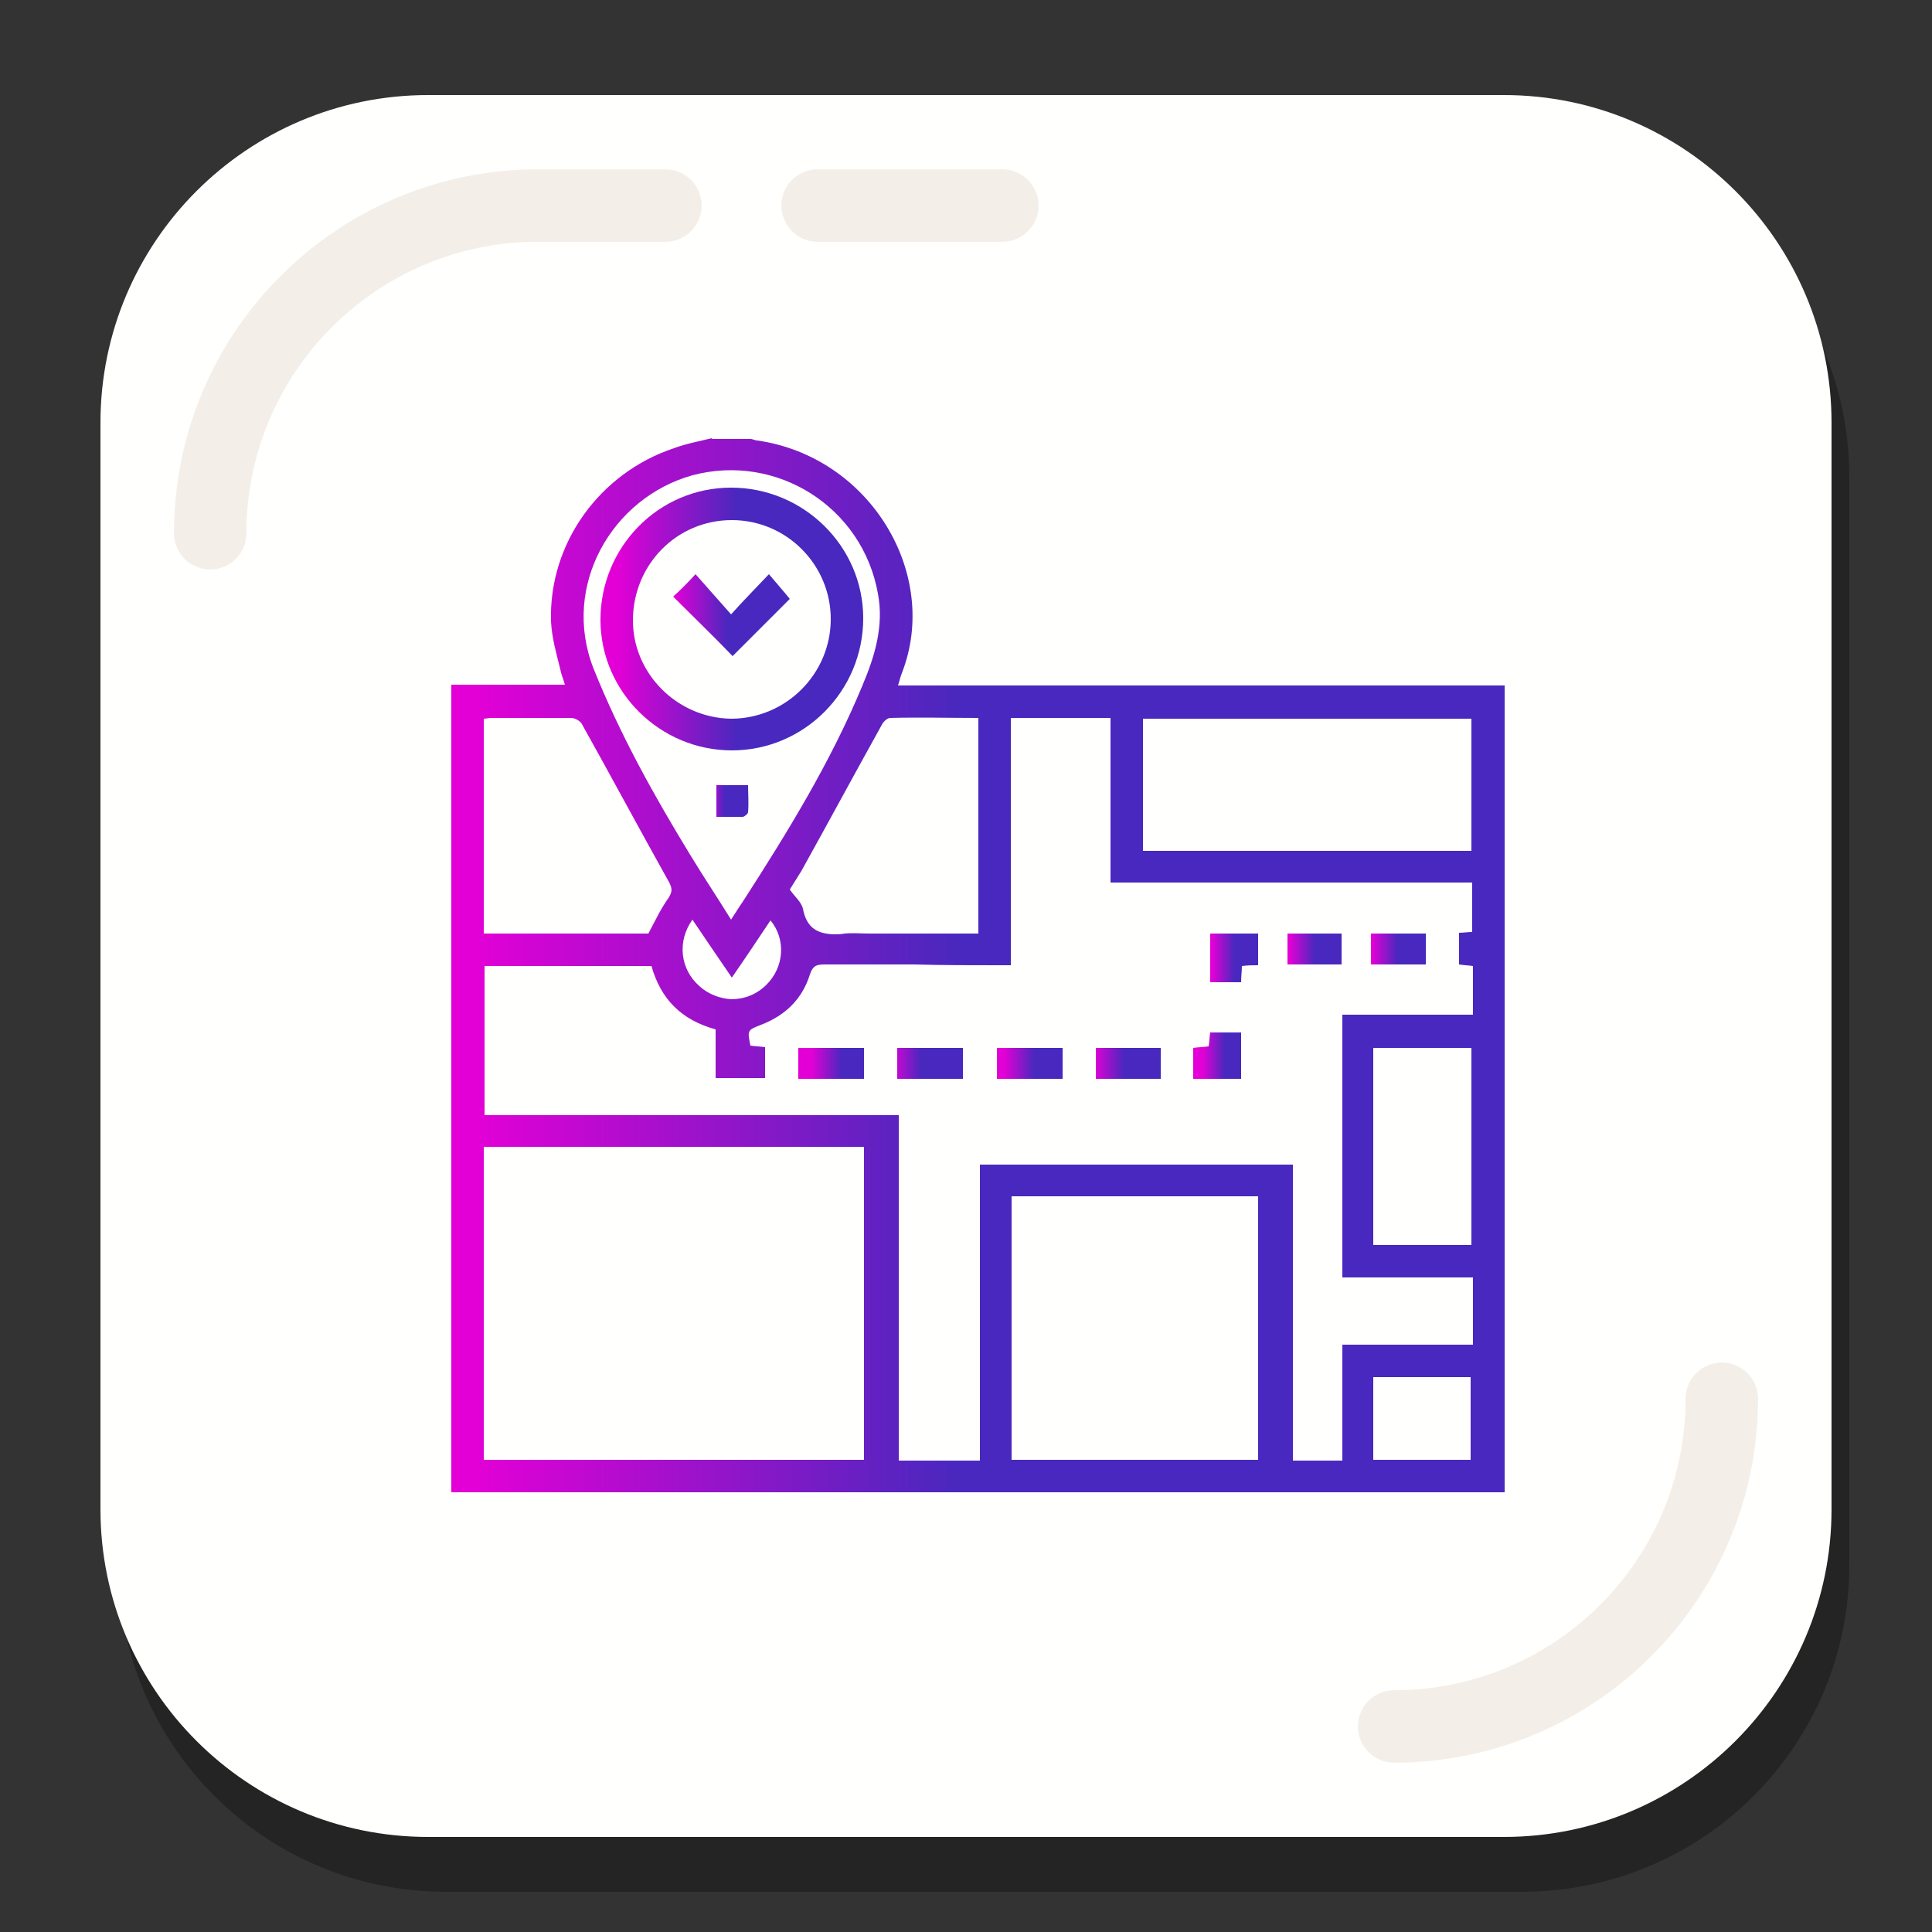 <?xml version="1.0" encoding="utf-8"?>
<!-- Generator: Adobe Illustrator 19.1.0, SVG Export Plug-In . SVG Version: 6.00 Build 0)  -->
<svg version="1.1" id="Layer_1" xmlns="http://www.w3.org/2000/svg" xmlns:xlink="http://www.w3.org/1999/xlink" x="0px" y="0px"
	 viewBox="0 0 250 250" style="enable-background:new 0 0 250 250;" xml:space="preserve">
<rect x="0" y="0" width="250" height="250" fill="#333333" stroke="none"/>
<style type="text/css">
	.st0{opacity:0.3;}
	.st1{fill:#FFFFFD;}
	.st2{fill:none;stroke:#F4EEE9;stroke-width:9.374;stroke-linecap:round;stroke-miterlimit:10;}
	.st3{clip-path:url(#SVGID_2_);fill:url(#SVGID_3_);}
	.st4{clip-path:url(#SVGID_5_);fill:url(#SVGID_6_);}
	.st5{clip-path:url(#SVGID_8_);fill:url(#SVGID_9_);}
	.st6{clip-path:url(#SVGID_11_);fill:url(#SVGID_12_);}
	.st7{clip-path:url(#SVGID_14_);fill:url(#SVGID_15_);}
	.st8{clip-path:url(#SVGID_17_);fill:url(#SVGID_18_);}
	.st9{clip-path:url(#SVGID_20_);fill:url(#SVGID_21_);}
	.st10{clip-path:url(#SVGID_23_);fill:url(#SVGID_24_);}
	.st11{clip-path:url(#SVGID_26_);fill:url(#SVGID_27_);}
	.st12{clip-path:url(#SVGID_29_);fill:url(#SVGID_30_);}
	.st13{clip-path:url(#SVGID_32_);fill:url(#SVGID_33_);}
	.st14{clip-path:url(#SVGID_35_);fill:url(#SVGID_36_);}
</style>
<g>
	<g>
		<g>
			<g class="st0">
				<path d="M196.9,244.8H57.7c-23.4,0-42.4-19-42.4-42.4V61.7c0-23.4,19-42.4,42.4-42.4h139.2c23.4,0,42.4,19,42.4,42.4v140.6
					C239.4,225.8,220.4,244.8,196.9,244.8z"/>
			</g>
			<g>
				<path class="st1" d="M194.6,237.7H55.4c-23.4,0-42.4-19-42.4-42.4V54.7c0-23.4,19-42.4,42.4-42.4h139.2
					c23.4,0,42.4,19,42.4,42.4v140.6C237,218.7,218,237.7,194.6,237.7z"/>
			</g>
		</g>
		<path class="st2" d="M27.2,69c0-23.4,19-42.4,42.4-42.4h16.5"/>
		<path class="st2" d="M222.8,181c0,23.4-19,42.4-42.4,42.4"/>
		<line class="st2" x1="105.8" y1="26.6" x2="129.7" y2="26.6"/>
	</g>
	<g>
		<g>
			<defs>
				<path id="SVGID_1_" d="M177.7,178.2h12.6v10.7h-12.6V178.2z M130.9,154.8h31.9v34.1h-31.9V154.8z M62.6,148.4h49.2v40.5H62.6
					V148.4z M177.7,135.6h12.7v25.5h-12.7V135.6z M90.5,127.6c-2.5-2.2-2.9-5.8-0.9-8.6c1.7,2.5,3.3,4.9,5.1,7.5
					c1.8-2.6,3.4-5,5-7.4c2,2.4,1.8,6-0.5,8.3c-1.3,1.3-2.9,1.9-4.6,1.9C93.2,129.2,91.7,128.7,90.5,127.6 M147.9,93h42.5v17.1
					h-42.5V93z M129.2,124.9h1.6v-32h12.9v21.3h46.8v6.4c-0.6,0-1.1,0.1-1.7,0.1v4.1c0.6,0.1,1.1,0.1,1.8,0.2v6.3h-16.9v34h16.9v8.7
					h-16.9v15h-6.4v-38.3h-40.5v38.3h-10.5v-44.7H62.7V125h21.6c1.2,4.3,3.9,7,8.3,8.2v6.3H99v-4c-0.7-0.1-1.3-0.1-1.9-0.2
					c-0.4-2-0.4-2,1.4-2.7c3.1-1.2,5.3-3.3,6.3-6.5c0.4-1.2,0.9-1.3,2-1.3c3.8,0,7.7,0,11.5,0C121.9,124.9,125.5,124.9,129.2,124.9
					 M103.9,117.6c-0.2-0.9-1.1-1.6-1.7-2.5c0.5-0.8,1-1.6,1.5-2.4c3.5-6.3,6.9-12.6,10.4-18.9c0.2-0.4,0.7-0.9,1.1-0.9
					c3.8-0.1,7.5,0,11.4,0v27.9h-14.1c-1.1,0-2.1-0.1-3.2,0c-0.5,0.1-1,0.1-1.5,0.1C105.9,120.8,104.4,120.2,103.9,117.6 M62.6,93
					c0.3,0,0.6-0.1,1-0.1c3.4,0,6.8,0,10.3,0c0.5,0,1.2,0.4,1.4,0.8c3.8,6.8,7.5,13.7,11.3,20.5c0.4,0.8,0.4,1.2-0.1,2
					c-1,1.4-1.7,2.9-2.6,4.6H62.6V93z M89.3,110.6c-4.7-7.7-9.1-15.6-12.5-24.1c-4.2-10.7,2.4-22.1,12.8-25c10.9-2.9,22,4.1,24,15.3
					c0.8,4.2-0.4,8.1-2,11.9c-4.1,9.9-9.7,19-15.5,28c-0.5,0.7-0.9,1.4-1.5,2.3C92.8,116.1,91,113.4,89.3,110.6 M92.1,56.7
					c-1.6,0.4-3.3,0.7-4.9,1.3c-9.6,3.2-16.2,12.3-15.9,22.4c0.1,2.1,0.7,4.2,1.2,6.2c0.1,0.6,0.4,1.3,0.6,2H58.4v104.5h136.3V88.7
					c-0.6,0-1.2,0-1.9,0c-24.9,0-49.8,0-74.7,0h-1.9c0.2-0.6,0.3-1.1,0.5-1.6c5-12.8-4.1-28-18.7-30.1c-0.3,0-0.6-0.2-0.9-0.2H92.1z
					"/>
			</defs>
			<clipPath id="SVGID_2_">
				<use xlink:href="#SVGID_1_"  style="overflow:visible;"/>
			</clipPath>
			
				<linearGradient id="SVGID_3_" gradientUnits="userSpaceOnUse" x1="-3416.943" y1="2379.955" x2="-3416.613" y2="2379.955" gradientTransform="matrix(413.142 0 0 -413.142 1411740.375 983383.625)">
				<stop  offset="0" style="stop-color:#E300D6"/>
				<stop  offset="0.466" style="stop-color:#4828BE"/>
				<stop  offset="1" style="stop-color:#4828BE"/>
			</linearGradient>
			<rect x="58.4" y="56.7" class="st3" width="136.3" height="136.5"/>
		</g>
		<g>
			<defs>
				<path id="SVGID_4_" d="M156.6,120.8v6.3h4c0-0.8,0.1-1.4,0.1-2.1c0.8-0.1,1.4-0.1,2.1-0.1v-4.1H156.6z"/>
			</defs>
			<clipPath id="SVGID_5_">
				<use xlink:href="#SVGID_4_"  style="overflow:visible;"/>
			</clipPath>
			
				<linearGradient id="SVGID_6_" gradientUnits="userSpaceOnUse" x1="-3488.68" y1="2462.102" x2="-3488.35" y2="2462.102" gradientTransform="matrix(18.951 0 0 -18.951 66270.633 46783.301)">
				<stop  offset="0" style="stop-color:#E300D6"/>
				<stop  offset="0.466" style="stop-color:#4828BE"/>
				<stop  offset="1" style="stop-color:#4828BE"/>
			</linearGradient>
			<rect x="156.6" y="120.8" class="st4" width="6.3" height="6.3"/>
		</g>
		<g>
			<defs>
				<rect id="SVGID_7_" x="103.3" y="135.6" width="8.5" height="4"/>
			</defs>
			<clipPath id="SVGID_8_">
				<use xlink:href="#SVGID_7_"  style="overflow:visible;"/>
			</clipPath>
			
				<linearGradient id="SVGID_9_" gradientUnits="userSpaceOnUse" x1="-3464.765" y1="2440.446" x2="-3464.435" y2="2440.446" gradientTransform="matrix(25.749 0 0 -25.749 89318.547 62977.32)">
				<stop  offset="0" style="stop-color:#E300D6"/>
				<stop  offset="0.466" style="stop-color:#4828BE"/>
				<stop  offset="1" style="stop-color:#4828BE"/>
			</linearGradient>
			<rect x="103.3" y="135.6" class="st5" width="8.5" height="4"/>
		</g>
		<g>
			<defs>
				<rect id="SVGID_10_" x="116.1" y="135.6" width="8.5" height="4"/>
			</defs>
			<clipPath id="SVGID_11_">
				<use xlink:href="#SVGID_10_"  style="overflow:visible;"/>
			</clipPath>
			
				<linearGradient id="SVGID_12_" gradientUnits="userSpaceOnUse" x1="-3465.843" y1="2440.53" x2="-3465.513" y2="2440.53" gradientTransform="matrix(25.716 0 0 -25.716 89242.617 62897.438)">
				<stop  offset="0" style="stop-color:#E300D6"/>
				<stop  offset="0.466" style="stop-color:#4828BE"/>
				<stop  offset="1" style="stop-color:#4828BE"/>
			</linearGradient>
			<rect x="116.1" y="135.6" class="st6" width="8.5" height="4"/>
		</g>
		<g>
			<defs>
				<rect id="SVGID_13_" x="129" y="135.6" width="8.5" height="4"/>
			</defs>
			<clipPath id="SVGID_14_">
				<use xlink:href="#SVGID_13_"  style="overflow:visible;"/>
			</clipPath>
			
				<linearGradient id="SVGID_15_" gradientUnits="userSpaceOnUse" x1="-3467.056" y1="2440.773" x2="-3466.726" y2="2440.773" gradientTransform="matrix(25.619 0 0 -25.619 88952.172 62668.207)">
				<stop  offset="0" style="stop-color:#E300D6"/>
				<stop  offset="0.466" style="stop-color:#4828BE"/>
				<stop  offset="1" style="stop-color:#4828BE"/>
			</linearGradient>
			<rect x="129" y="135.6" class="st7" width="8.5" height="4"/>
		</g>
		<g>
			<defs>
				<rect id="SVGID_16_" x="141.8" y="135.6" width="8.4" height="4"/>
			</defs>
			<clipPath id="SVGID_17_">
				<use xlink:href="#SVGID_16_"  style="overflow:visible;"/>
			</clipPath>
			
				<linearGradient id="SVGID_18_" gradientUnits="userSpaceOnUse" x1="-3468.106" y1="2440.813" x2="-3467.775" y2="2440.813" gradientTransform="matrix(25.604 0 0 -25.604 88938.875 62631.969)">
				<stop  offset="0" style="stop-color:#E300D6"/>
				<stop  offset="0.466" style="stop-color:#4828BE"/>
				<stop  offset="1" style="stop-color:#4828BE"/>
			</linearGradient>
			<rect x="141.8" y="135.6" class="st8" width="8.4" height="4"/>
		</g>
		<g>
			<defs>
				<path id="SVGID_19_" d="M156.6,133.6c-0.1,0.6-0.1,1.2-0.2,1.8c-0.7,0.1-1.4,0.1-2,0.2v4h6.3v-6H156.6z"/>
			</defs>
			<clipPath id="SVGID_20_">
				<use xlink:href="#SVGID_19_"  style="overflow:visible;"/>
			</clipPath>
			
				<linearGradient id="SVGID_21_" gradientUnits="userSpaceOnUse" x1="-3488.47" y1="2463.496" x2="-3488.14" y2="2463.496" gradientTransform="matrix(18.943 0 0 -18.943 66237.672 46803.496)">
				<stop  offset="0" style="stop-color:#E300D6"/>
				<stop  offset="0.466" style="stop-color:#4828BE"/>
				<stop  offset="1" style="stop-color:#4828BE"/>
			</linearGradient>
			<rect x="154.3" y="133.6" class="st9" width="6.3" height="6"/>
		</g>
		<g>
			<defs>
				<rect id="SVGID_22_" x="166.6" y="120.8" width="7" height="4"/>
			</defs>
			<clipPath id="SVGID_23_">
				<use xlink:href="#SVGID_22_"  style="overflow:visible;"/>
			</clipPath>
			
				<linearGradient id="SVGID_24_" gradientUnits="userSpaceOnUse" x1="-3481.234" y1="2452.312" x2="-3480.905" y2="2452.312" gradientTransform="matrix(21.353 0 0 -21.353 74501.562 52487.168)">
				<stop  offset="0" style="stop-color:#E300D6"/>
				<stop  offset="0.466" style="stop-color:#4828BE"/>
				<stop  offset="1" style="stop-color:#4828BE"/>
			</linearGradient>
			<rect x="166.6" y="120.8" class="st10" width="7" height="4"/>
		</g>
		<g>
			<defs>
				<rect id="SVGID_25_" x="177.4" y="120.8" width="7.1" height="4"/>
			</defs>
			<clipPath id="SVGID_26_">
				<use xlink:href="#SVGID_25_"  style="overflow:visible;"/>
			</clipPath>
			
				<linearGradient id="SVGID_27_" gradientUnits="userSpaceOnUse" x1="-3481.804" y1="2451.796" x2="-3481.474" y2="2451.796" gradientTransform="matrix(21.498 0 0 -21.498 75029.188 52831.457)">
				<stop  offset="0" style="stop-color:#E300D6"/>
				<stop  offset="0.466" style="stop-color:#4828BE"/>
				<stop  offset="1" style="stop-color:#4828BE"/>
			</linearGradient>
			<rect x="177.4" y="120.8" class="st11" width="7.1" height="4"/>
		</g>
		<g>
			<defs>
				<path id="SVGID_28_" d="M94.6,93c-7-0.1-12.8-5.9-12.7-12.9C82,73,87.6,67.3,94.7,67.3c7.1,0,12.8,5.8,12.8,12.8
					C107.5,87.2,101.7,93,94.6,93C94.7,93,94.6,93,94.6,93 M94.6,63.1c-9.4,0-16.9,7.7-16.9,17.1c0,9.3,7.7,16.9,17,16.9
					c9.4,0,17-7.7,17-17.1C111.7,70.7,104,63.1,94.6,63.1C94.7,63.1,94.6,63.1,94.6,63.1"/>
			</defs>
			<clipPath id="SVGID_29_">
				<use xlink:href="#SVGID_28_"  style="overflow:visible;"/>
			</clipPath>
			
				<linearGradient id="SVGID_30_" gradientUnits="userSpaceOnUse" x1="-3426.188" y1="2390.981" x2="-3425.858" y2="2390.981" gradientTransform="matrix(102.987 0 0 -102.987 352930.594 246320.141)">
				<stop  offset="0" style="stop-color:#E300D6"/>
				<stop  offset="0.466" style="stop-color:#4828BE"/>
				<stop  offset="1" style="stop-color:#4828BE"/>
			</linearGradient>
			<rect x="77.7" y="63.1" class="st12" width="34.1" height="34"/>
		</g>
		<g>
			<defs>
				<path id="SVGID_31_" d="M92.7,101.6v4.1c1.2,0,2.3,0,3.4,0c0.2,0,0.7-0.4,0.7-0.6c0.1-1.2,0-2.3,0-3.5H92.7z"/>
			</defs>
			<clipPath id="SVGID_32_">
				<use xlink:href="#SVGID_31_"  style="overflow:visible;"/>
			</clipPath>
			
				<linearGradient id="SVGID_33_" gradientUnits="userSpaceOnUse" x1="-3516.39" y1="2502.676" x2="-3516.06" y2="2502.676" gradientTransform="matrix(12.556 0 0 -12.556 44243.543 31526.576)">
				<stop  offset="0" style="stop-color:#E300D6"/>
				<stop  offset="0.466" style="stop-color:#4828BE"/>
				<stop  offset="1" style="stop-color:#4828BE"/>
			</linearGradient>
			<rect x="92.7" y="101.6" class="st13" width="4.2" height="4.1"/>
		</g>
		<g>
			<defs>
				<path id="SVGID_34_" d="M94.6,79.5C93,77.7,91.5,76,90,74.3c-1.1,1.2-2,2.1-2.9,2.9c2.6,2.6,5.2,5.1,7.7,7.7
					c2.5-2.5,5-5,7.4-7.4c-0.8-1-1.7-2-2.7-3.2C97.9,76,96.3,77.6,94.6,79.5"/>
			</defs>
			<clipPath id="SVGID_35_">
				<use xlink:href="#SVGID_34_"  style="overflow:visible;"/>
			</clipPath>
			
				<linearGradient id="SVGID_36_" gradientUnits="userSpaceOnUse" x1="-3441.91" y1="2409.769" x2="-3441.58" y2="2409.769" gradientTransform="matrix(45.656 0 0 -45.656 157229.969 110099.367)">
				<stop  offset="0" style="stop-color:#E300D6"/>
				<stop  offset="0.466" style="stop-color:#4828BE"/>
				<stop  offset="1" style="stop-color:#4828BE"/>
			</linearGradient>
			<rect x="87.1" y="74.3" class="st14" width="15.1" height="10.6"/>
		</g>
	</g>
</g>
</svg>

